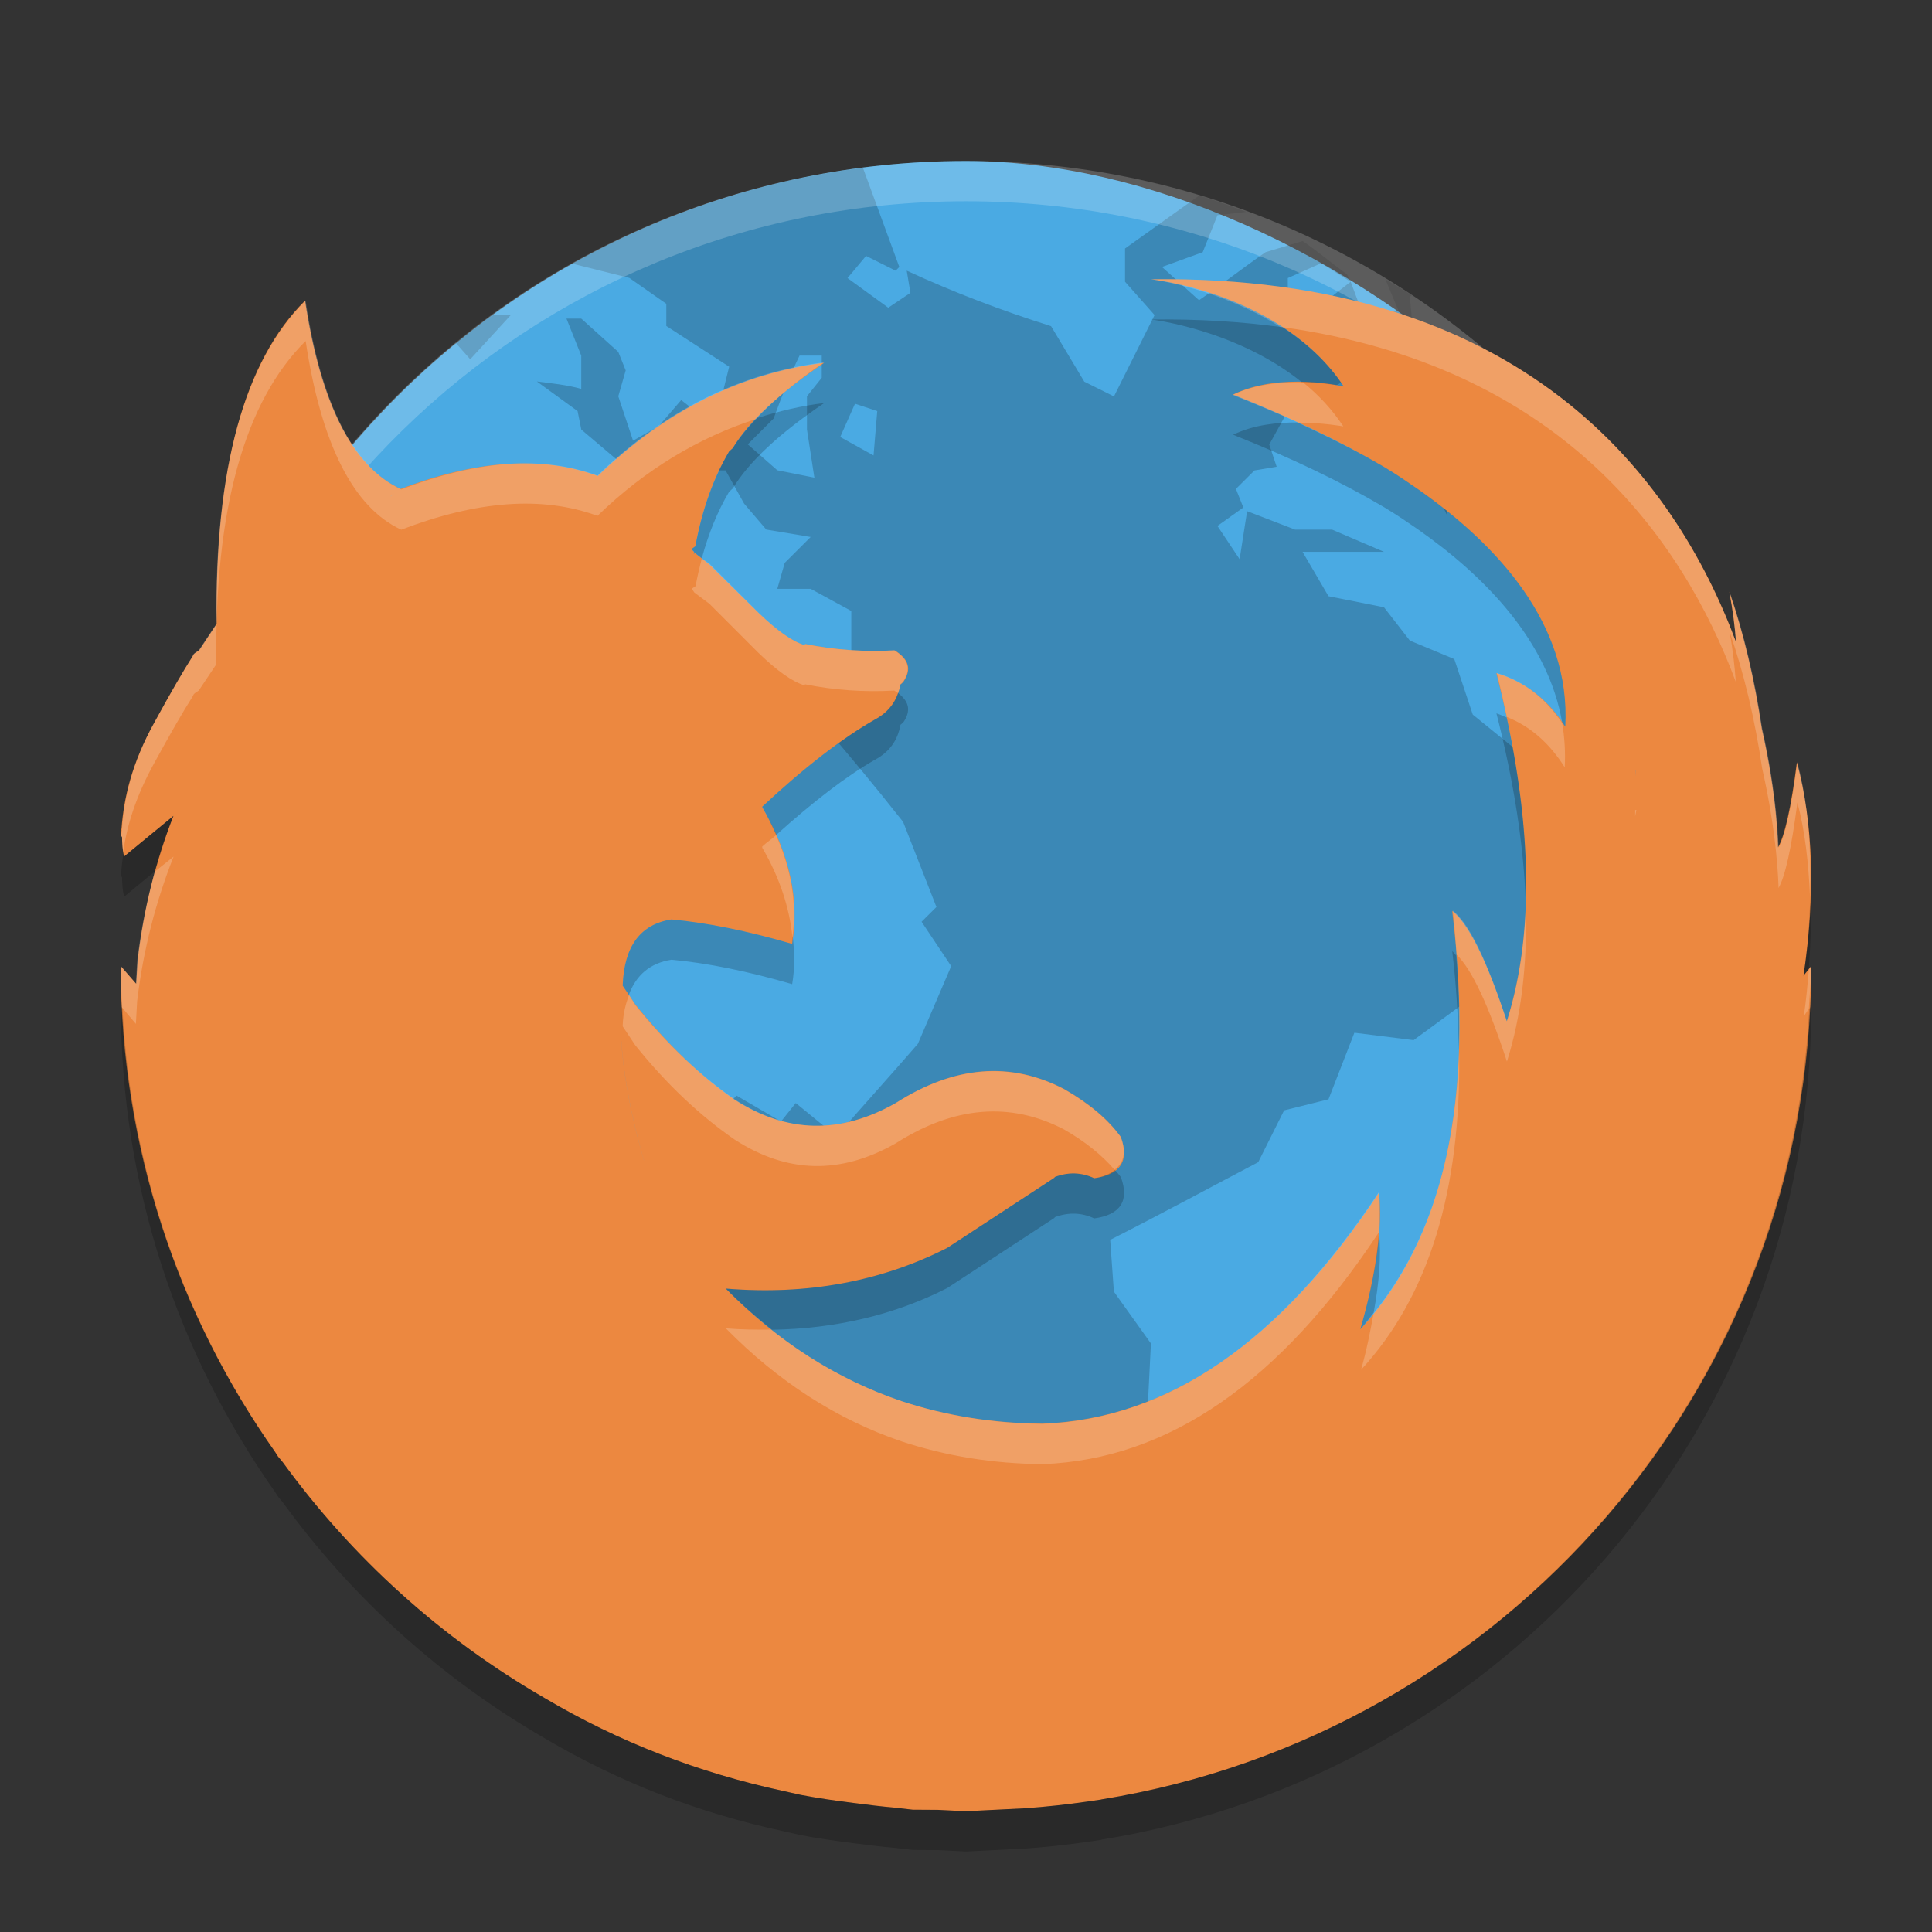 <?xml version="1.0" encoding="UTF-8" standalone="no"?>
<svg id="svg2817" xmlns:rdf="http://www.w3.org/1999/02/22-rdf-syntax-ns#" xmlns="http://www.w3.org/2000/svg" height="48" width="48" version="1.0" xmlns:cc="http://creativecommons.org/ns#" xmlns:dc="http://purl.org/dc/elements/1.1/">
    <rect width="100%" height="100%" fill="#333333" stroke="none"/>
    <rect id="rect4203-6" transform="matrix(0,-1,-1,0,0,0)" rx="20" ry="20" height="40" width="40" y="-44" x="-44" fill="#4aaae3"/>
    <path id="rect4474" opacity=".2" d="m21.441 4.167c-2.601 0.33-5.039 1.159-7.225 2.383l1.42 0.355 0.918 0.643v0.551l1.562 1.012-0.366 1.471-0.826-0.642-0.553 0.642-0.643 0.367-0.367-1.103 0.184-0.643-0.184-0.459-0.92-0.828h-0.367l0.367 0.92v0.826c-0.361-0.101-0.733-0.137-1.103-0.184l1.012 0.736 0.092 0.459 1.195 1.012 1.193-0.275v-0.736l0.553 0.367-0.275 0.645h0.918l0.461 0.826 0.551 0.645 1.103 0.184-0.645 0.643-0.184 0.645h0.828l1.01 0.551v1.654h-0.459l-0.459 0.459-1.012-0.459-0.367-1.012-0.736-0.459-0.092-0.367-1.193-0.275-0.645 0.734-0.734 0.367 0.459 0.828-0.643-0.184-0.369-0.828 0.828-0.918h-0.367l-0.736 0.643-0.184 0.92-0.643 0.826-0.184-1.193-0.369-0.186c-0.389 0.412-0.682 0.915-1.01 1.379l-1.287 0.092-0.645 0.461 0.277 0.459 0.734 0.643h1.012l1.379-0.459 0.643 0.092 0.551 0.551 1.471-1.471 1.012-0.275 1.471 0.184 1.379 0.369c0.751 0.869 1.494 1.762 2.205 2.664l0.828 2.115-0.369 0.367 0.736 1.103-0.828 1.93c-0.669 0.773-1.353 1.524-2.022 2.297l-1.012-0.826-0.367 0.459-1.103-0.643-0.367 0.367h-1.01l-0.645 0.734 0.367 1.287-0.734 0.828 0.092 1.471-0.643 1.102 0.459 0.92c0.039 0.669 0.092 1.352 0.092 2.022-0.323 0.906-0.707 1.753-1.012 2.666l-0.184 1.471v0.734h-0.551l-0.92-0.551h-0.877c3.275 2.341 7.281 3.732 11.631 3.732 3.267 0 6.337-0.792 9.055-2.17l0.045-0.092-0.645-0.643-0.184-0.645-1.01-0.275-0.736-2.022 0.184-0.459-0.459-0.828-1.195-0.275-0.551-1.379 0.092-1.838-0.92-1.287-0.092-1.287c1.254-0.635 2.433-1.276 3.678-1.93l0.643-1.287 1.103-0.275 0.643-1.654 1.471 0.184 1.379-1.01 1.379 1.285v0.184c0.416-0.123 0.917-0.135 1.287-0.367l0.275-0.918v-0.92l0.918 0.092c-0.076-0.618-0.199-1.312-0.275-1.93h0.553l0.551 0.734 0.551 0.275 0.736-0.459 0.092-0.918-0.092-1.103-1.195-0.828h-0.918l-0.186-0.551-1.102 0.275-0.828 1.012-0.184-1.746-1.471-1.195-0.459-1.379-1.103-0.459-0.643-0.828-1.379-0.275-0.645-1.103h2.023l-1.287-0.551h-0.92l-1.193-0.459-0.186 1.193-0.551-0.826 0.643-0.459-0.184-0.461 0.461-0.459 0.551-0.092-0.184-0.551 0.459-0.828 0.92 0.367-0.184-0.734 1.102-0.645 0.828 1.562-0.092 0.461 0.826 0.367 0.553 1.195 0.184-1.103 1.471-0.551 0.275-0.828-1.93-1.103-0.828-0.826-0.092-1.012 0.049-0.029c-0.212-0.141-0.437-0.265-0.655-0.399l0.332 0.797h-0.92l-0.275-0.736-0.826 0.643h-0.736v-0.734l0.828-0.369 0.734 0.461-0.092-0.184c-0.37-0.267-0.725-0.571-1.102-0.828l-0.92 0.277c-0.571 0.396-1.082 0.798-1.654 1.193l-0.92-0.826 1.012-0.367 0.367-0.92 0.717-0.08c-0.387-0.143-0.772-0.289-1.17-0.408l-1.844 1.316v0.826l0.734 0.828-1.009 2.022-0.737-0.367-0.826-1.379c-1.234-0.389-2.421-0.841-3.586-1.379l0.092 0.551-0.551 0.369-1.012-0.736 0.461-0.551 0.734 0.367 0.092-0.092-0.904-2.463zm-9.195 3.656c-0.312 0.227-0.63 0.447-0.928 0.691l0.365 0.412 1.012-1.103h-0.449zm7.617 1.012h0.553v0.551l-0.367 0.459v0.828l0.184 1.195-0.921-0.184-0.734-0.644 0.643-0.643c0.201-0.548 0.39-1.037 0.643-1.562zm1.379 1.195 0.553 0.184-0.092 1.102-0.828-0.459 0.367-0.826zm-14.338 9.375-0.828 0.918-0.918-0.092c-0.323 0.3-0.644 0.557-0.945 0.856-0.138 0.951-0.213 1.924-0.213 2.914 0 6.567 3.148 12.356 8.008 15.998l-1.244-1.477 0.186-0.642-1.104-0.92 0.826-0.828-0.918-0.735-0.92-0.55-0.367-0.461 0.275-1.01v-2.574l-0.734-1.562-0.828-0.92-1.012-2.389v-0.645c0.473 0.061 0.916 0.152 1.379 0.186l-0.918-1.011-1.287-0.92-0.736-0.826v-0.828c0.158-0.303 0.302-0.707 0.461-1.01l0.643 0.826 0.459-0.643 0.736-0.553v-1.102zm3.584 0.459-0.826 1.01-1.103 2.299-0.643 0.734 0.367 0.828-0.643 0.734c0.269 0.018 0.55 0 0.826 0 0.501-1.075 0.905-2.184 1.287-3.309l0.643-0.734 0.369-1.379-0.277-0.184zm33.498 3.611c-0.037 0.064-0.133 0.248-0.133 0.248l-1.562 0.92-1.654 0.459-0.645 0.92-1.102 0.826-0.553-0.184-0.459 0.275v0.092l0.551 1.746 0.461 0.645-0.092 0.367 0.367 1.379-1.379 2.482-1.379 1.285-0.643 0.828 0.092 1.93-0.461 1.012 0.338 1.484c5.007-3.628 8.266-9.507 8.266-16.189 0-0.176-0.009-0.35-0.014-0.525z"/>
    <path id="rect3436" opacity=".2" d="m24 4c-11.08 0-20 8.92-20 20 0 0.168-0.004 0.333 0 0.5 0.264-10.846 9.088-19.5 20-19.5s19.736 8.654 20 19.5c0.004-0.167 0-0.332 0-0.5 0-11.08-8.92-20-20-20z" fill="#fff"/>
    <path id="path3274" d="m27.364 44.706c9.993-1.613 17.636-10.256 17.636-20.705l-0.192 0.238c0.299-1.986 0.247-3.755-0.164-5.298-0.147 1.143-0.307 1.833-0.469 2.111-0.001-0.089-0.024-1.281-0.403-2.944-0.18-1.213-0.444-2.353-0.808-3.407 0.089 0.483 0.142 0.886 0.168 1.251-1.525-4.092-5.28-9.131-14.532-9.013 0 0 3.254 0.344 4.785 2.663 0 0-1.566-0.374-2.75 0.2 1.442 0.575 2.693 1.176 3.758 1.803l0.092 0.056c0.273 0.164 0.505 0.332 0.752 0.499 1.966 1.381 3.79 3.351 3.651 5.892-0.424-0.669-0.988-1.108-1.712-1.328 0.891 3.491 0.979 6.375 0.259 8.649-0.495-1.515-0.95-2.423-1.356-2.743 0.566 4.68-0.197 8.141-2.282 10.397 0.396-1.377 0.554-2.504 0.465-3.394-2.45 3.704-5.238 5.619-8.363 5.737-1.235-0.01-2.402-0.197-3.499-0.559-1.612-0.545-3.07-1.475-4.368-2.796 2.026 0.169 3.877-0.182 5.506-1.013l2.668-1.748-0.01-0.008c0.346-0.131 0.672-0.121 0.99 0.028 0.651-0.089 0.879-0.438 0.661-1.028-0.315-0.438-0.791-0.836-1.403-1.187-1.335-0.697-2.729-0.587-4.183 0.341-1.385 0.787-2.717 0.756-4.014-0.081-0.849-0.587-1.669-1.377-2.462-2.364l-0.315-0.466c-0.148 1.118 0.02 2.553 0.522 4.319l0.011 0.024-0.011-0.021c-0.504-1.767-0.671-3.205-0.522-4.322v-0.011c0.038-0.976 0.442-1.515 1.213-1.635l-0.327-0.028 0.329 0.028c0.87 0.08 1.869 0.28 2.995 0.608 0.189-1.087-0.059-2.225-0.74-3.391v-0.021c1.058-0.987 1.996-1.705 2.798-2.163 0.356-0.19 0.563-0.479 0.631-0.869l0.029-0.021 0.01-0.01 0.039-0.038c0.207-0.31 0.138-0.559-0.217-0.78-0.742 0.041-1.484-0.01-2.225-0.159l-0.01 0.03c-0.306-0.089-0.692-0.361-1.167-0.82l-1.217-1.197-0.365-0.287v0.038h-0.011l0.011-0.049-0.07-0.072 0.098-0.07c0.168-0.907 0.445-1.687 0.84-2.356l0.089-0.08c0.397-0.659 1.157-1.366 2.274-2.122-2.076 0.259-3.954 1.194-5.624 2.812-1.384-0.508-3.025-0.4-4.914 0.328l-0.227 0.173-0.017 0.01 0.247-0.181 0.011-0.01c-1.188-0.546-1.988-2.114-2.374-4.677-1.512 1.498-2.244 4.171-2.196 8.031l-0.433 0.655-0.112 0.076-0.022 0.021-0.009 0.01-0.021 0.043c-0.23 0.36-0.546 0.903-0.945 1.633-0.574 1.032-0.766 1.898-0.823 2.653l-0.005 0.01 0.003 0.025-0.018 0.198 0.033-0.053c0.004 0.175 0.008 0.35 0.052 0.508l1.226-1.008c-0.445 1.127-0.74 2.323-0.89 3.591l-0.035 0.58-0.385-0.44c0 4.499 1.428 8.658 3.838 12.076l0.072 0.113 0.116 0.138c1.732 2.38 3.945 4.381 6.507 5.859 1.841 1.091 3.821 1.855 5.931 2.309l0.434 0.097c0.437 0.084 0.885 0.147 1.333 0.203 0.332 0.043 0.664 0.085 1 0.114l0.446 0.051 0.634 0.004 0.689 0.034 0.549-0.028 0.904-0.045c0.537-0.037 1.066-0.096 1.591-0.172l0.319-0.047zm-12.349-21.984zm25.629-3.598-0.01 0.172 0.007-0.173 0.003 0.001z" fill="#ec8840"/>
    <path id="path4065" opacity=".2" d="m28.594 6.938s1.699 0.215 3.219 1.188c0.008 0.005 0.024-0.005 0.031 0 6.915 0.95 9.949 5.237 11.281 8.812-0.026-0.365-0.067-0.767-0.156-1.25 0.365 1.054 0.633 2.193 0.812 3.406 0.379 1.663 0.405 2.88 0.406 2.969 0.161-0.277 0.322-0.982 0.469-2.125 0.191 0.716 0.276 1.5 0.312 2.312 0.035-1.194-0.045-2.307-0.312-3.312-0.147 1.143-0.307 1.848-0.469 2.125-0.001-0.089-0.027-1.306-0.406-2.969-0.18-1.213-0.448-2.352-0.812-3.406 0.089 0.483 0.13 0.885 0.156 1.25-1.525-4.092-5.28-9.118-14.531-9zm-21 0.531c-1.512 1.498-2.268 4.171-2.219 8.031l-0.438 0.656-0.094 0.063-0.031 0.031-0.031 0.062c-0.23 0.36-0.538 0.896-0.938 1.625-0.574 1.032-0.756 1.902-0.812 2.657v0.031l-0.031 0.188 0.031-0.031c0.003 0.13 0.011 0.251 0.031 0.375 0.094-0.651 0.313-1.377 0.781-2.219 0.399-0.73 0.708-1.265 0.938-1.625l0.031-0.062 0.031-0.031 0.094-0.062 0.438-0.655c-0.049-3.86 0.707-6.534 2.219-8.031 0.386 2.563 1.187 4.141 2.375 4.688 1.876-0.718 3.498-0.849 4.875-0.344 1.2-1.163 2.526-1.946 3.938-2.406 0.42-0.445 0.971-0.922 1.687-1.406-2.077 0.259-3.956 1.194-5.625 2.812-1.378-0.505-2.999-0.374-4.875 0.344-1.188-0.546-1.989-2.124-2.375-4.687zm24.781 2.031c-0.525-0.013-1.189 0.041-1.75 0.312 0.575 0.229 1.11 0.45 1.625 0.688 0.64 0.002 1.125 0.094 1.125 0.094-0.289-0.438-0.622-0.786-1-1.094zm-14.938 4.375c-0.059 0.22-0.112 0.45-0.156 0.688l-0.094 0.062 0.062 0.094 0.375 0.281 1.219 1.219c0.475 0.459 0.85 0.723 1.156 0.812v-0.03c0.74 0.149 1.477 0.197 2.219 0.156 0.037 0.023 0.063 0.039 0.094 0.062 0.023-0.067 0.049-0.144 0.062-0.219l0.031-0.031 0.031-0.031c0.207-0.31 0.136-0.561-0.219-0.781-0.742 0.041-1.478-0.007-2.219-0.156v0.031c-0.305-0.089-0.68-0.353-1.155-0.812l-1.219-1.219-0.187-0.125zm19.75 2.844c0.095 0.373 0.173 0.734 0.25 1.094 0.601 0.24 1.065 0.662 1.438 1.25 0.021-0.374-0.004-0.744-0.062-1.094-0.416-0.616-0.937-1.04-1.625-1.25zm3.438 3.406v0.156l0.031-0.156h-0.031zm-21.343 0.625c-0.116 0.104-0.225 0.17-0.344 0.281v0.031c0.441 0.756 0.673 1.493 0.75 2.219 0.111-0.825-0.02-1.659-0.406-2.531zm-14.968 0.531-0.469 0.375c-0.195 0.708-0.348 1.461-0.438 2.219l-0.031 0.563-0.375-0.438c0 0.344 0.015 0.692 0.031 1.031l0.344 0.407 0.031-0.563c0.15-1.268 0.461-2.466 0.906-3.594zm33.594 1.281c-0.043 1.024-0.199 1.96-0.469 2.812-0.495-1.515-0.938-2.43-1.344-2.75 0.046 0.38 0.065 0.73 0.094 1.094 0.383 0.375 0.79 1.25 1.25 2.656 0.355-1.121 0.506-2.397 0.469-3.812zm7.094 1.438-0.062 0.094c-0.032 0.374-0.066 0.765-0.125 1.156l0.125-0.188c0.017-0.353 0.062-0.704 0.062-1.062zm-29.375 0.719c-0.079 0.216-0.145 0.454-0.156 0.75v0.031l0.312 0.469c0.793 0.987 1.62 1.757 2.469 2.344 1.297 0.837 2.615 0.881 4 0.094 1.454-0.928 2.853-1.041 4.188-0.344 0.518 0.297 0.942 0.639 1.25 1 0.229-0.175 0.298-0.429 0.156-0.812-0.315-0.438-0.795-0.837-1.406-1.188-1.335-0.697-2.733-0.584-4.188 0.344-1.385 0.787-2.703 0.744-4-0.094-0.849-0.587-1.676-1.357-2.469-2.344l-0.156-0.25zm20.625 1.438c-0.104 2.707-0.819 4.859-2.125 6.469-0.081 0.437-0.168 0.903-0.312 1.406 1.687-1.825 2.484-4.466 2.438-7.875zm-2 3.469c-2.45 3.704-5.219 5.632-8.344 5.75-1.235-0.01-2.403-0.2-3.5-0.562-1.16-0.392-2.251-0.988-3.25-1.781-0.367 0.005-0.745 0.001-1.125-0.031 1.298 1.32 2.763 2.268 4.375 2.812 1.097 0.362 2.265 0.552 3.5 0.562 3.125-0.118 5.893-2.046 8.344-5.75 0.026-0.354 0.03-0.7 0-1z" fill="#fff"/>
    <path id="path4455" opacity=".2" d="m28.6 7.938s2.116 0.245 3.74 1.555c0.594 0.013 1.045 0.109 1.045 0.109-0.414-0.627-0.954-1.1-1.522-1.471-1.004-0.139-2.089-0.208-3.263-0.193zm-8.119 2.074c-0.574 0.071-1.131 0.202-1.674 0.377-0.243 0.254-0.454 0.505-0.6 0.746l-0.09 0.08c-0.395 0.669-0.672 1.448-0.84 2.356l-0.098 0.07 0.068 0.072-0.01 0.049h0.01v-0.039l0.189 0.148c0.166-0.615 0.39-1.166 0.68-1.656l0.09-0.08c0.396-0.659 1.157-1.367 2.273-2.123zm11.752 0.484c-0.501-0.001-1.078 0.054-1.596 0.305 1.442 0.575 2.691 1.175 3.756 1.803l0.092 0.057c0.273 0.164 0.507 0.331 0.754 0.498 1.67 1.173 3.224 2.777 3.572 4.789 0.025 0.036 0.054 0.066 0.078 0.104 0.139-2.541-1.684-4.512-3.65-5.893-0.247-0.167-0.481-0.334-0.754-0.498l-0.092-0.057c-0.644-0.38-1.379-0.748-2.161-1.108zm-9.922 6.723c-0.099 0.282-0.286 0.503-0.572 0.656-0.802 0.458-1.739 1.175-2.797 2.162v0.021c0.135 0.231 0.239 0.459 0.34 0.688 0.913-0.821 1.746-1.465 2.457-1.871 0.356-0.19 0.565-0.479 0.633-0.869l0.027-0.021 0.01-0.01 0.041-0.039c0.188-0.281 0.136-0.512-0.139-0.717zm14.867 0.504c0.44 1.724 0.681 3.299 0.729 4.727 0.048-1.386-0.11-2.928-0.473-4.623-0.085-0.034-0.165-0.076-0.256-0.104zm3.463 1.4-0.008 0.174 0.01-0.172v-0.002h-0.002zm-36.33 1.147-1.225 1.007c-0.011-0.038-0.007-0.082-0.014-0.122-0.021 0.147-0.042 0.295-0.053 0.435l-0.004 0.01 0.002 0.025-0.018 0.197 0.033-0.053c0.004 0.175 0.008 0.35 0.053 0.508l0.775-0.639c0.129-0.466 0.274-0.925 0.449-1.369zm40.666 1.973c-0.018 0.642-0.063 1.3-0.168 1.996l0.127-0.156c0.053-0.637 0.068-1.252 0.041-1.84zm-28.293 0.6c-0.77 0.121-1.175 0.658-1.213 1.635v0.012l0.152 0.225c0.182-0.49 0.527-0.788 1.06-0.871h0.002c0.87 0.08 1.87 0.279 2.996 0.607 0.068-0.39 0.058-0.789 0.014-1.191-0.008 0.063-0.003 0.128-0.014 0.191-1.126-0.328-2.126-0.527-2.996-0.607h-0.002zm19.396 0.787c0.105 0.871 0.149 1.686 0.162 2.473 0.026-0.744-0-1.536-0.064-2.363-0.032-0.032-0.066-0.084-0.098-0.109zm-33.077 1.372c0 4.499 1.428 8.659 3.838 12.076l0.072 0.111 0.115 0.139c1.732 2.38 3.944 4.381 6.506 5.859 1.841 1.091 3.821 1.855 5.932 2.309l0.436 0.098c0.437 0.084 0.883 0.147 1.332 0.203 0.332 0.043 0.664 0.084 1 0.113l0.447 0.051 0.633 0.004 0.689 0.035 0.549-0.027 0.904-0.045c0.537-0.037 1.067-0.096 1.592-0.172l0.318-0.047-0.002-0.004c9.993-1.613 17.636-10.254 17.636-20.703l-0.049 0.059c-0.499 9.966-7.936 18.087-17.588 19.645l0.002 0.004-0.318 0.047c-0.525 0.076-1.055 0.135-1.592 0.172l-0.904 0.044-0.549 0.027-0.69-0.035-0.633-0.004-0.447-0.051c-0.336-0.029-0.668-0.07-1-0.113-0.449-0.056-0.895-0.119-1.332-0.203l-0.436-0.098c-2.11-0.454-4.089-1.218-5.931-2.308-2.562-1.478-4.773-3.48-6.506-5.86l-0.115-0.139-0.072-0.111c-2.221-3.15-3.593-6.934-3.797-11.029l-0.041-0.047zm12.416 0.385c0.005 0.639 0.092 1.357 0.26 2.158-0.168-0.801-0.254-1.52-0.26-2.158zm12.281 3.68c-0.124 0.097-0.282 0.173-0.514 0.205-0.318-0.148-0.644-0.159-0.99-0.027l0.012 0.008-2.67 1.747c-1.629 0.831-3.479 1.183-5.506 1.014 0.369 0.375 0.756 0.711 1.15 1.023 1.578-0.025 3.041-0.367 4.355-1.037l2.67-1.748-0.012-0.008c0.346-0.131 0.673-0.121 0.99 0.027 0.651-0.089 0.88-0.438 0.662-1.027-0.044-0.061-0.098-0.118-0.148-0.178zm6.562 1.566c-0.001 0.002-0.003 0.004-0.004 0.006-0.052 0.693-0.2 1.481-0.461 2.387 0.12-0.13 0.221-0.278 0.332-0.416 0.137-0.752 0.189-1.416 0.133-1.977z"/>
</svg>
